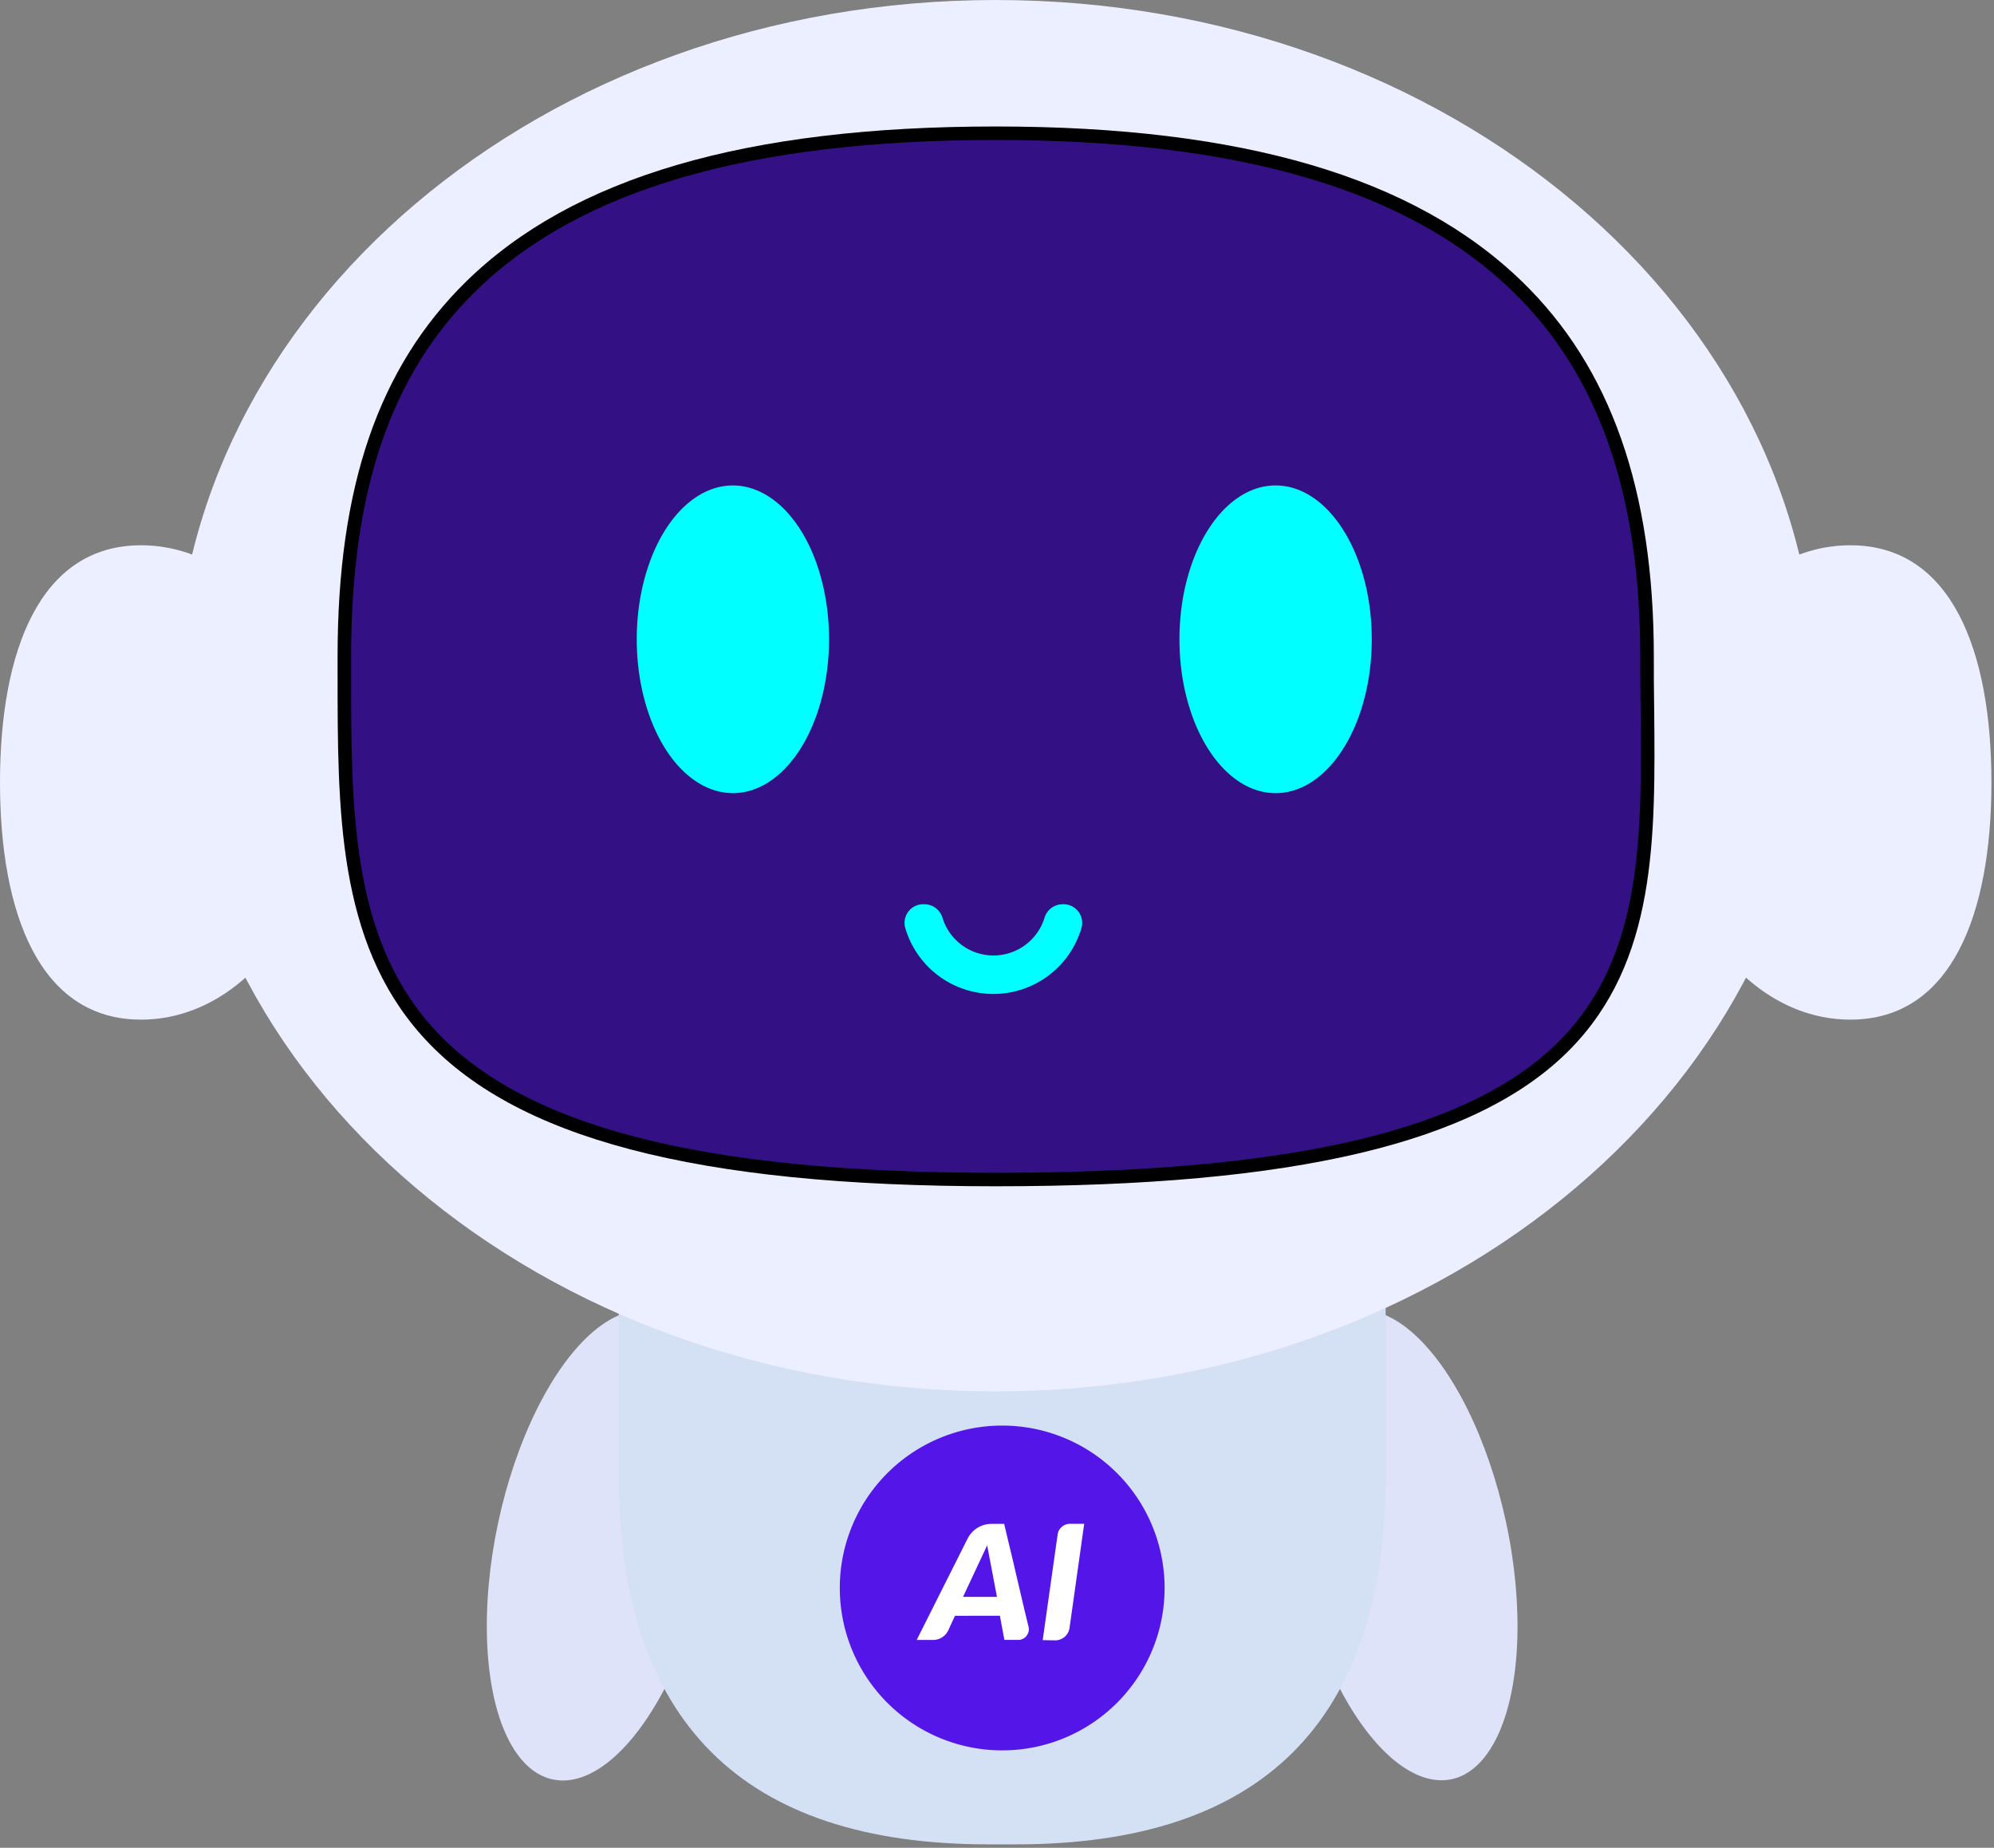 <?xml version="1.0" standalone="no"?><!DOCTYPE svg PUBLIC "-//W3C//DTD SVG 1.1//EN" "http://www.w3.org/Graphics/SVG/1.1/DTD/svg11.dtd"><svg t="1734875790698" class="icon" viewBox="0 0 1105 1024" version="1.1" xmlns="http://www.w3.org/2000/svg" p-id="13331" xmlns:xlink="http://www.w3.org/1999/xlink" width="215.82" height="200"><rect x="0" y="0" width="1105" height="1024" fill="#808080" stroke="none"/><path d="M306.332 986.12c20.687 4.404 45.066-16.22 63.944-54.187s29.408-87.338 27.599-129.759-15.671-71.118-36.358-75.522-45.066 16.22-63.944 54.187-29.408 87.338-27.599 129.759 15.658 71.118 36.358 75.535zM718.904 868.588c9.857 46.351 29.944 86.826 52.852 106.19s44.917 14.66 57.918-12.327 14.91-72.154 4.991-118.53-29.944-86.814-52.852-106.178-44.917-14.66-57.918 12.315-14.972 72.166-4.991 118.53z" fill="#DEE3F9" p-id="13332"></path><path d="M547.734 363.75h15.297q204.857 0 204.857 204.845v248.664q0 204.845-204.857 204.845H547.734q-204.832 0-204.845-204.845v-248.664q0-204.832 204.845-204.845z" fill="#D4E0F4" p-id="13333"></path><path d="M513.896 523.603a36.707 36.707 0 1 0 36.707-36.707 36.707 36.707 0 0 0-36.707 36.707z" fill="#00FFFF" p-id="13334"></path><path d="M179.979 433.62c0 72.578-45.59 131.431-101.824 131.431S0 506.198 0 433.62s21.909-131.444 78.155-131.444 101.824 58.853 101.824 131.444z m743.62 0c0 72.578 45.59 131.431 101.824 131.431s78.155-58.853 78.155-131.431-21.897-131.444-78.155-131.444-101.824 58.853-101.824 131.444z" fill="#ECEFFF" p-id="13335"></path><path d="M97.095 385.535c0 212.93 203.572 385.535 454.694 385.535s454.681-172.617 454.681-385.535S802.898 0 551.789 0 97.095 172.605 97.095 385.535z" fill="#ECEFFF" p-id="13336"></path><path d="M551.789 657.405c-166.104 0-267.179-26.526-318.035-83.508-46.813-52.403-46.676-124.768-46.676-201.264v-8.884c0-94.013 22.645-160.016 71.218-207.715 59.04-57.83 154.925-85.941 293.493-85.941 136.684 0 232.069 28.11 291.659 85.916 49.146 47.649 73.039 115.648 73.039 207.74 0 9.47 0 18.952 0.187 28.248 0.724 72.528 1.435 140.988-46.963 189.91-50.98 51.504-152.018 75.497-317.923 75.497z" p-id="13337"></path><path d="M551.789 649.919c-163.846 0-263.124-25.74-312.445-81-44.779-50.12-44.779-120.788-44.767-195.6v-9.57c0-91.855 21.909-156.16 68.96-202.375 57.568-56.383 151.856-83.795 288.215-83.795 134.625 0 228.326 27.449 286.444 83.807 47.624 46.164 70.769 112.367 70.769 202.362 0 9.358 0 19.027 0.187 28.41 0.711 70.881 1.385 137.819-44.804 184.483-49.446 49.995-148.774 73.277-312.558 73.277z" fill="#331083" p-id="13338"></path><path d="M352.858 354.28c0 30.456 10.156 58.641 26.638 73.838s36.807 15.234 53.289 0 26.638-43.382 26.638-73.838-10.144-58.641-26.638-73.838-36.807-15.234-53.289 0-26.638 43.382-26.638 73.838zM653.612 354.28c0 47.088 23.856 85.254 53.289 85.254s53.276-38.167 53.276-85.254-23.843-85.254-53.276-85.254-53.289 38.167-53.289 85.254zM588.795 501.108a10.493 10.493 0 0 0-9.981 7.573 29.583 29.583 0 0 1-56.508 0 10.468 10.468 0 0 0-9.981-7.573h-0.686a10.318 10.318 0 0 0-9.981 13.138 50.881 50.881 0 0 0 97.656 0 10.318 10.318 0 0 0-9.981-13.138z" fill="#00FFFF" p-id="13339"></path><path d="M465.386 880.017a89.996 89.996 0 1 0 89.983-89.996A89.983 89.983 0 0 0 465.386 880.017z" fill="#5415E8" p-id="13340"></path><path d="M485.587 880.017A71.056 71.056 0 1 0 521.108 818.481a71.118 71.118 0 0 0-35.522 61.536z" fill="#5415E8" p-id="13341"></path><path d="M529.218 895.426l-3.743 8.097a9.22 9.22 0 0 1-8.335 5.29h-9.146l10.817-21.523c3.032-6.089 6.139-12.227 9.27-18.453s5.814-11.579 8.097-16.108a14.798 14.798 0 0 1 13.213-8.235H556.467l1.572 6.6 3.743 15.708c1.435 6.238 2.932 12.477 4.392 18.803s2.782 11.628 3.818 15.983a5.814 5.814 0 0 1-1.16 4.991 5.59 5.59 0 0 1-4.567 2.208h-7.673l-2.495-13.388z m17.829-39.04l-13.375 28.56h18.803z m30.78 52.528l8.272-58.504a6.613 6.613 0 0 1 2.371-4.292 6.8 6.8 0 0 1 4.567-1.659h7.786l-8.097 57.481a8.023 8.023 0 0 1-8.023 7.099z" fill="#FFFFFF" p-id="13342"></path></svg>